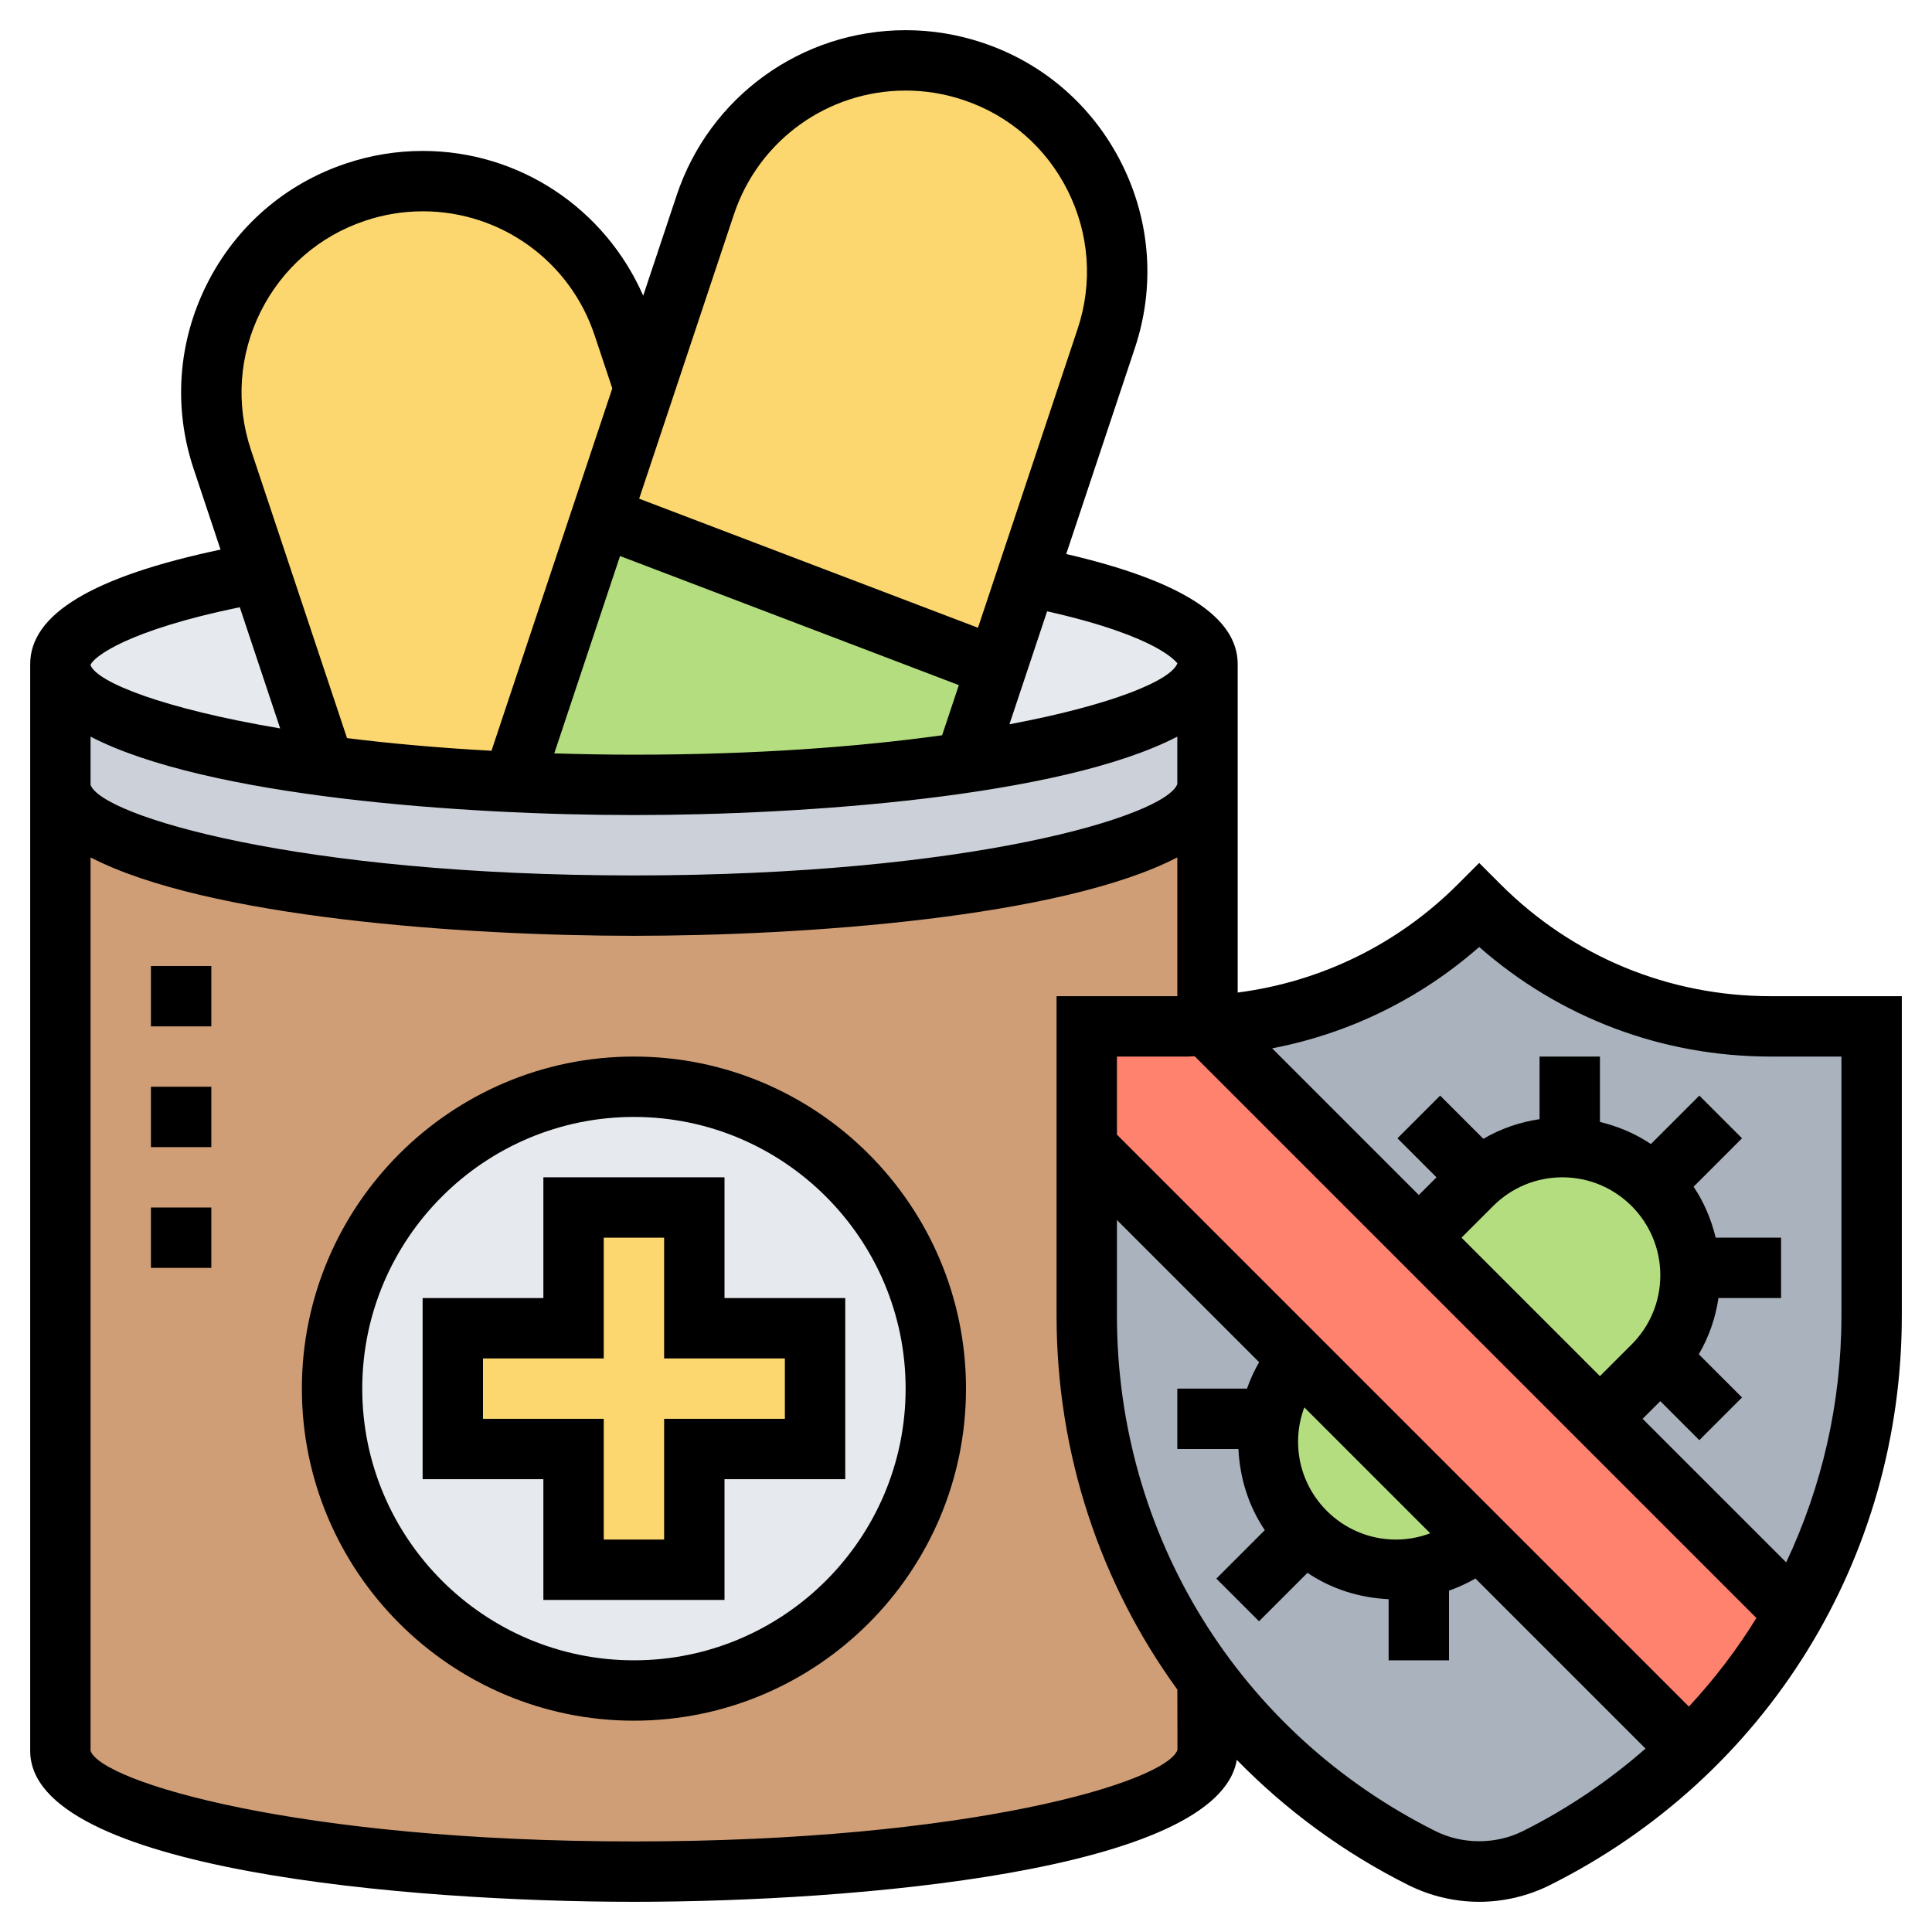 <svg id="Layer_5" enable-background="new 0 0 64 64" height="512" viewBox="0 0 64 64" width="512" xmlns="http://www.w3.org/2000/svg"><g><g><g><path d="m40 33.98c-.01 0-.01 0-.02 0-.21.02-.43.02-.64.02h-3.34v4 5.58c0 3.8 1.08 7.45 3 10.56.31.5.65 1 1 1.47v2.39c0 2.21-8.51 4-19 4s-19-1.79-19-4v-32c0 2.21 8.51 4 19 4s19-1.79 19-4v7.97z" fill="#cf9e76"/></g><g><path d="m2 22c0 1.41 3.49 2.66 8.75 3.37 1.88.25 3.99.44 6.24.54 1.29.06 2.64.09 4.01.09 4.08 0 7.87-.27 10.97-.73 4.86-.73 8.03-1.92 8.03-3.27v4c0 2.21-8.51 4-19 4s-19-1.79-19-4z" fill="#ccd1d9"/></g><g><path d="m8.61 18.97 2.14 6.4c-5.26-.71-8.75-1.96-8.75-3.37 0-1.21 2.56-2.3 6.61-3.03z" fill="#e6e9ed"/></g><g><path d="m40 22c0 1.35-3.17 2.54-8.03 3.27v-.02l1.05-3.15 1-3.01c3.68.73 5.98 1.76 5.98 2.91z" fill="#e6e9ed"/></g><g><path d="m21.34 12.86v.01l-1.42 4.24-2.93 8.8c-2.25-.1-4.36-.29-6.24-.54l-2.14-6.4-1.25-3.75c-.59-1.78-.45-3.68.38-5.35.84-1.67 2.27-2.92 4.04-3.51.72-.24 1.47-.36 2.23-.36 3.01 0 5.68 1.92 6.63 4.79z" fill="#fcd770"/></g><g><path d="m36.26 5.87c.84 1.67.98 3.57.38 5.35l-2.62 7.87-1 3.01-13.1-4.99 1.42-4.24v-.01l2.02-6.07c.96-2.87 3.62-4.79 6.64-4.79.76 0 1.51.12 2.23.36 1.76.59 3.2 1.84 4.03 3.51z" fill="#fcd770"/></g><g><path d="m33.02 22.1-1.05 3.15v.02c-3.1.46-6.89.73-10.97.73-1.37 0-2.72-.03-4.01-.09l2.93-8.8z" fill="#b4dd7f"/></g><g><path d="m21 36c5.52 0 10 4.48 10 10s-4.48 10-10 10-10-4.48-10-10 4.48-10 10-10z" fill="#e6e9ed"/></g><g><path d="m27 44v4h-4v4h-4v-4h-4v-4h4v-4h4v4z" fill="#fcd770"/></g><g><path d="m46.24 52c1.01 0 1.99-.36 2.75-1.01l6.95 6.95.01.01c-1.46 1.43-3.16 2.65-5.06 3.6-.58.3-1.23.45-1.89.45s-1.31-.15-1.89-.45c-2.86-1.42-5.27-3.48-7.11-5.94-.35-.47-.69-.97-1-1.47-1.92-3.11-3-6.76-3-10.56v-5.58l7.01 7.01c-.65.76-1.01 1.74-1.01 2.75 0 1.17.48 2.23 1.24 3 .77.76 1.83 1.24 3 1.24z" fill="#aab2bd"/></g><g><path d="m54.76 39.24c-.77-.76-1.83-1.24-3-1.24-1.02 0-1.99.36-2.75 1.01-.09.07-.17.15-.25.23l-1.76 1.76-7.02-7.02h.02c3.39-.16 6.6-1.58 9-3.98 1.28 1.28 2.79 2.28 4.43 2.96s3.41 1.04 5.23 1.04h3.34v9.58c0 3.51-.92 6.89-2.58 9.84l-6.42-6.42 1.76-1.76c.08-.08.16-.16.23-.25.65-.76 1.01-1.73 1.01-2.75 0-1.17-.48-2.23-1.24-3z" fill="#aab2bd"/></g><g><path d="m53 47 6.42 6.42c-.93 1.66-2.1 3.19-3.47 4.53l-.01-.01-6.95-6.95-5.98-5.98-7.01-7.01v-4h3.34c.21 0 .43 0 .64-.02l7.02 7.02z" fill="#ff826e"/></g><g><path d="m43.01 45.01 5.98 5.98c-.76.65-1.74 1.01-2.75 1.01-1.17 0-2.23-.48-3-1.24-.76-.77-1.24-1.83-1.24-3 0-1.01.36-1.99 1.01-2.75z" fill="#b4dd7f"/></g><g><path d="m54.99 44.99c-.07.09-.15.17-.23.25l-1.76 1.76-6-6 1.76-1.76c.08-.08.16-.16.25-.23.76-.65 1.73-1.01 2.75-1.01 1.17 0 2.23.48 3 1.24.76.77 1.24 1.83 1.24 3 0 1.02-.36 1.99-1.01 2.75z" fill="#b4dd7f"/></g></g><g><path d="m58.657 33c-3.381 0-6.559-1.316-8.95-3.707l-.707-.707-.707.707c-1.995 1.995-4.541 3.229-7.293 3.587v-10.88c0-1.567-1.877-2.763-5.68-3.648l2.273-6.819c.677-2.027.523-4.197-.433-6.109-.955-1.911-2.593-3.335-4.611-4.008-.823-.276-1.68-.416-2.547-.416-3.449 0-6.498 2.199-7.587 5.471l-1.108 3.324c-1.266-2.888-4.101-4.795-7.301-4.795-.867 0-1.724.14-2.545.416-2.02.674-3.658 2.098-4.613 4.008-.956 1.912-1.11 4.082-.433 6.109l.891 2.673c-4.236.894-6.306 2.139-6.306 3.794v36c0 3.947 12.572 5 20 5 7.238 0 19.353-1.001 19.97-4.703 1.621 1.659 3.529 3.071 5.688 4.151.724.361 1.534.552 2.342.552s1.618-.191 2.341-.553c7.192-3.595 11.659-10.823 11.659-18.864v-10.583zm-19.654-11.03c-.199.562-2.14 1.378-5.564 2.023l1.248-3.743c3.786.853 4.289 1.72 4.316 1.72zm-18.463-3.551 11.223 4.276-.554 1.662c-2.749.381-6.17.643-10.209.643-.915 0-1.787-.018-2.639-.043zm3.772-11.316c.817-2.454 3.104-4.103 5.69-4.103.65 0 1.293.105 1.912.313 1.513.504 2.74 1.572 3.457 3.005.717 1.434.833 3.061.325 4.582l-3.299 9.895-11.224-4.275zm-15.675 3.215c.716-1.433 1.944-2.5 3.458-3.005.618-.208 1.261-.313 1.911-.313 2.586 0 4.873 1.649 5.69 4.103l.587 1.762-4.002 12.005c-1.757-.096-3.356-.241-4.785-.419l-3.184-9.551c-.507-1.521-.392-3.148.325-4.582zm-.694 9.797 1.338 4.015c-3.872-.653-6.058-1.528-6.281-2.092v-.014c.111-.275 1.243-1.149 4.943-1.909zm-4.943 4.287c3.845 1.996 12.388 2.598 18 2.598s14.155-.602 18-2.598v1.572c-.393 1.06-6.896 3.026-18 3.026-11.126 0-17.635-1.974-18-3zm18 36.598c-11.126 0-17.635-1.974-18-3v-29.598c3.845 1.996 12.388 2.598 18 2.598s14.155-.602 18-2.598v4.598h-4v10.583c0 4.563 1.442 8.862 4.001 12.386l.004 1.998c-.37 1.059-6.879 3.033-18.005 3.033zm29.447-.342c-.895.447-2 .447-2.895 0-6.509-3.254-10.552-9.797-10.552-17.075v-3.169l4.71 4.71c-.162.279-.294.573-.402.876h-2.308v2h2.025c.046.99.35 1.915.873 2.688l-1.605 1.605 1.414 1.414 1.605-1.605c.773.523 1.698.827 2.688.873v2.025h2v-2.308c.303-.108.597-.24.876-.402l5.634 5.634c-1.214 1.062-2.57 1.988-4.063 2.734zm-4.204-9.658c-1.788 0-3.243-1.455-3.243-3.243 0-.391.072-.775.207-1.136l4.171 4.171c-.36.136-.745.208-1.135.208zm9.704 5.533-18.947-18.947v-2.586h2.343c.078 0 .154-.009.232-.01l18.608 18.608c-.644 1.047-1.396 2.028-2.236 2.935zm-6.483-16.583c.613-.612 1.427-.95 2.293-.95 1.788 0 3.243 1.455 3.243 3.243 0 .866-.337 1.68-.95 2.293l-1.05 1.05-4.586-4.586zm11.536 3.633c0 2.896-.649 5.67-1.83 8.172l-4.756-4.755.586-.586 1.293 1.293 1.414-1.414-1.431-1.431c.333-.573.554-1.2.65-1.862h2.074v-2h-2.165c-.149-.609-.391-1.183-.733-1.688l1.605-1.605-1.414-1.414-1.605 1.605c-.505-.342-1.079-.583-1.688-.733v-2.165h-2v2.074c-.662.096-1.288.317-1.862.65l-1.431-1.431-1.414 1.414 1.293 1.293-.586.586-4.858-4.858c2.536-.488 4.892-1.632 6.858-3.358 2.673 2.348 6.066 3.63 9.657 3.63h2.343z"/><path d="m24 39h-6v4h-4v6h4v4h6v-4h4v-6h-4zm2 6v2h-4v4h-2v-4h-4v-2h4v-4h2v4z"/><path d="m21 35c-6.065 0-11 4.935-11 11s4.935 11 11 11 11-4.935 11-11-4.935-11-11-11zm0 20c-4.962 0-9-4.038-9-9s4.038-9 9-9 9 4.038 9 9-4.038 9-9 9z"/><path d="m5 40h2v2h-2z"/><path d="m5 36h2v2h-2z"/><path d="m5 32h2v2h-2z"/></g></g></svg>